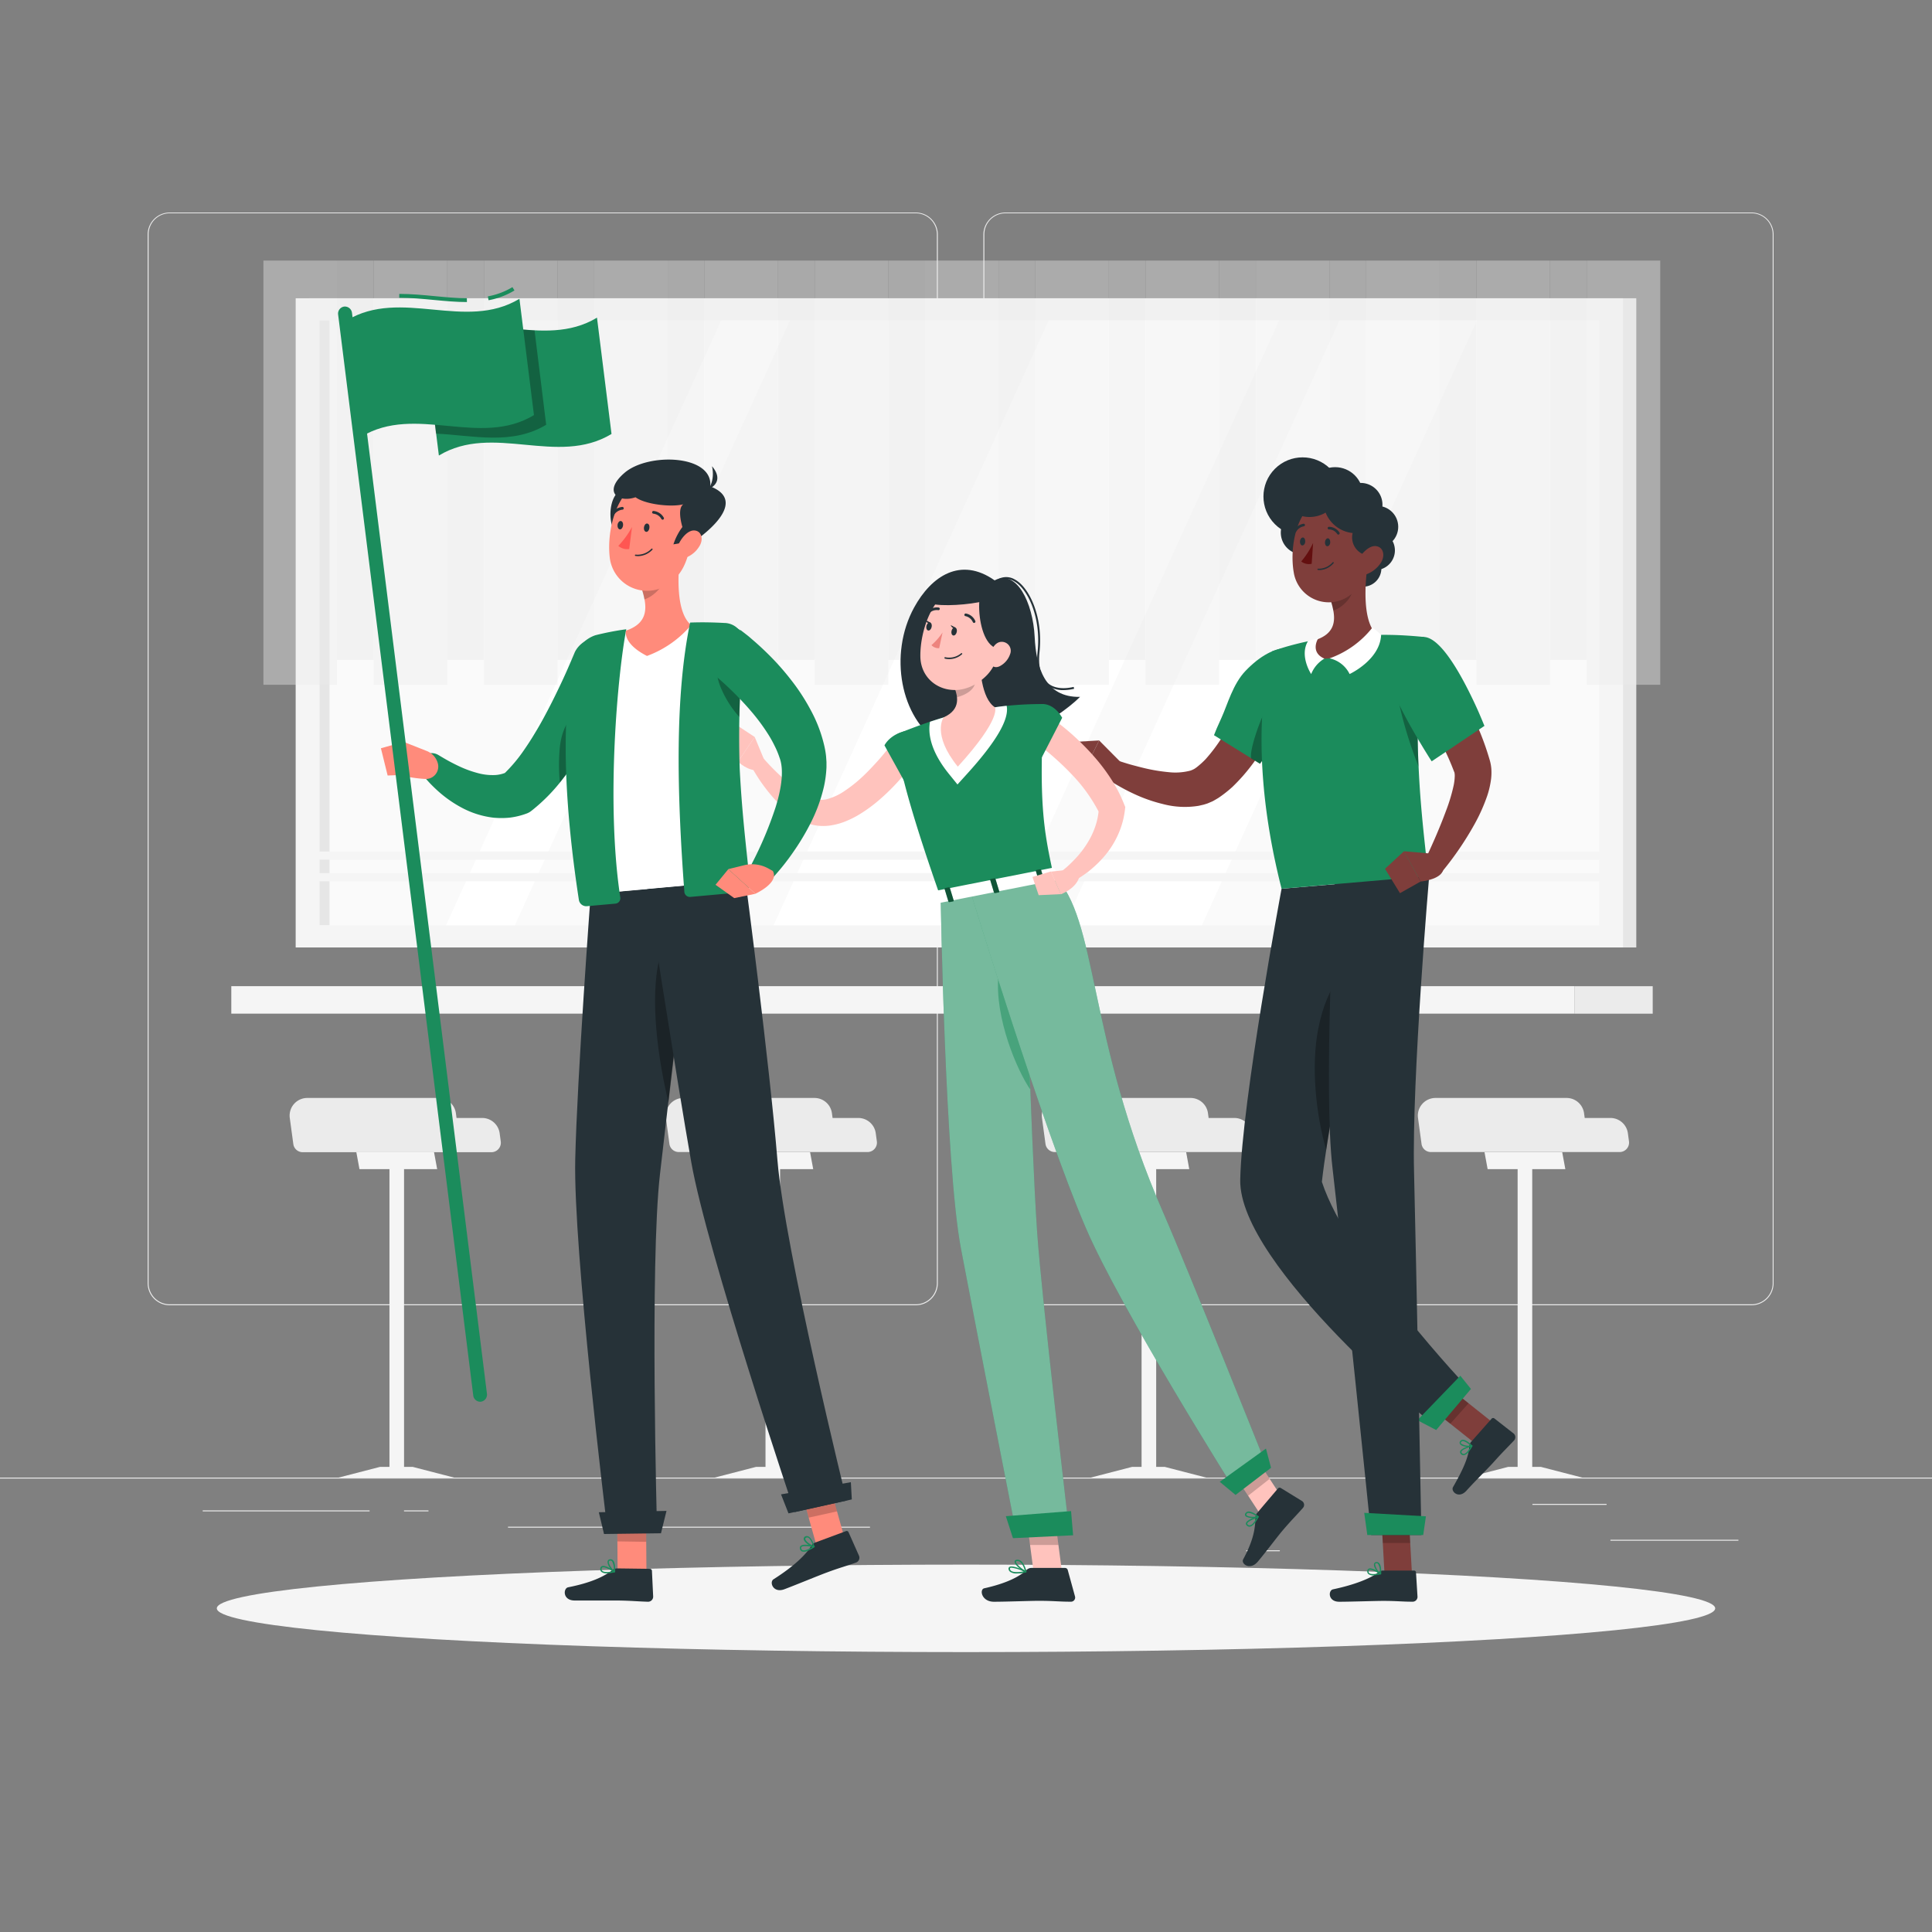 <svg xmlns="http://www.w3.org/2000/svg" viewBox="0 0 500 500"><rect x="0" y="0" width="500" height="500" fill="#808080" stroke="none"/><g id="freepik--background-complete--inject-2"><rect y="382.4" width="500" height="0.25" style="fill:#ebebeb"></rect><rect x="416.78" y="398.49" width="33.12" height="0.25" style="fill:#ebebeb"></rect><rect x="322.53" y="401.21" width="8.69" height="0.25" style="fill:#ebebeb"></rect><rect x="396.59" y="389.21" width="19.19" height="0.25" style="fill:#ebebeb"></rect><rect x="52.46" y="390.89" width="43.19" height="0.25" style="fill:#ebebeb"></rect><rect x="104.56" y="390.89" width="6.33" height="0.25" style="fill:#ebebeb"></rect><rect x="131.47" y="395.11" width="93.68" height="0.25" style="fill:#ebebeb"></rect><path d="M237,337.8H43.91a5.71,5.71,0,0,1-5.7-5.71V60.66A5.71,5.71,0,0,1,43.91,55H237a5.71,5.71,0,0,1,5.71,5.71V332.09A5.71,5.71,0,0,1,237,337.8ZM43.91,55.2a5.46,5.46,0,0,0-5.45,5.46V332.09a5.46,5.46,0,0,0,5.45,5.46H237a5.47,5.47,0,0,0,5.46-5.46V60.66A5.47,5.47,0,0,0,237,55.2Z" style="fill:#ebebeb"></path><path d="M453.31,337.8H260.21a5.72,5.72,0,0,1-5.71-5.71V60.66A5.72,5.72,0,0,1,260.21,55h193.1A5.71,5.71,0,0,1,459,60.66V332.09A5.71,5.71,0,0,1,453.31,337.8ZM260.21,55.2a5.47,5.47,0,0,0-5.46,5.46V332.09a5.47,5.47,0,0,0,5.46,5.46h193.1a5.47,5.47,0,0,0,5.46-5.46V60.66a5.47,5.47,0,0,0-5.46-5.46Z" style="fill:#ebebeb"></path><rect x="79.96" y="77.18" width="343.52" height="168.01" transform="translate(503.43 322.38) rotate(180)" style="fill:#e6e6e6"></rect><rect x="76.53" y="77.18" width="343.52" height="168.01" transform="translate(496.57 322.38) rotate(180)" style="fill:#f5f5f5"></rect><rect x="170.03" y="-4.41" width="156.52" height="331.21" transform="translate(409.47 -87.1) rotate(90)" style="fill:#fafafa"></rect><polygon points="259.85 239.45 331.04 82.93 271.39 82.93 200.2 239.45 259.85 239.45" style="fill:#fff"></polygon><polygon points="311.05 239.45 382.24 82.93 346.64 82.93 275.44 239.45 311.05 239.45" style="fill:#fff"></polygon><polygon points="133.25 239.45 204.44 82.93 186.64 82.93 115.44 239.45 133.25 239.45" style="fill:#fff"></polygon><rect x="5.72" y="159.89" width="156.52" height="2.59" transform="translate(245.17 77.21) rotate(90)" style="fill:#e6e6e6"></rect><rect x="79.07" y="225.96" width="338.42" height="2.12" transform="translate(496.57 454.04) rotate(180)" style="fill:#f5f5f5"></rect><rect x="79.07" y="220.36" width="338.42" height="2.12" transform="translate(496.57 442.85) rotate(180)" style="fill:#f5f5f5"></rect><g style="opacity:0.4"><rect x="68.17" y="67.44" width="19.03" height="109.78" style="fill:#ebebeb"></rect><rect x="87.19" y="67.44" width="9.51" height="103.33" style="fill:#e6e6e6"></rect><rect x="96.71" y="67.44" width="19.03" height="109.78" style="fill:#ebebeb"></rect><rect x="115.73" y="67.44" width="9.51" height="103.33" style="fill:#e6e6e6"></rect><rect x="125.25" y="67.44" width="19.03" height="109.78" style="fill:#ebebeb"></rect><rect x="144.27" y="67.44" width="9.51" height="103.33" style="fill:#e6e6e6"></rect><rect x="153.79" y="67.44" width="19.03" height="109.78" style="fill:#ebebeb"></rect><rect x="172.81" y="67.44" width="9.51" height="103.33" style="fill:#e6e6e6"></rect><rect x="182.32" y="67.44" width="19.03" height="109.78" style="fill:#ebebeb"></rect><rect x="201.35" y="67.44" width="9.51" height="103.33" style="fill:#e6e6e6"></rect><rect x="210.86" y="67.44" width="19.03" height="109.78" style="fill:#ebebeb"></rect><rect x="229.89" y="67.44" width="9.51" height="103.33" style="fill:#e6e6e6"></rect><rect x="239.4" y="67.44" width="19.03" height="109.78" style="fill:#ebebeb"></rect><rect x="258.43" y="67.44" width="9.51" height="103.33" style="fill:#e6e6e6"></rect><rect x="267.94" y="67.44" width="19.03" height="109.78" style="fill:#ebebeb"></rect><rect x="286.97" y="67.44" width="9.51" height="103.33" style="fill:#e6e6e6"></rect><rect x="296.48" y="67.44" width="19.03" height="109.78" style="fill:#ebebeb"></rect><rect x="315.51" y="67.44" width="9.51" height="103.33" style="fill:#e6e6e6"></rect><rect x="325.02" y="67.44" width="19.03" height="109.78" style="fill:#ebebeb"></rect><rect x="344.05" y="67.44" width="9.51" height="103.33" style="fill:#e6e6e6"></rect><rect x="353.56" y="67.44" width="19.03" height="109.78" style="fill:#ebebeb"></rect><rect x="372.59" y="67.44" width="9.51" height="103.33" style="fill:#e6e6e6"></rect><rect x="382.1" y="67.44" width="19.03" height="109.78" style="fill:#ebebeb"></rect><rect x="410.64" y="67.44" width="19.03" height="109.78" style="fill:#ebebeb"></rect><rect x="401.13" y="67.44" width="9.51" height="103.33" style="fill:#e6e6e6"></rect></g><rect x="59.86" y="255.22" width="347.67" height="7.11" style="fill:#f5f5f5"></rect><rect x="407.53" y="255.22" width="20.19" height="7.11" transform="translate(835.25 517.56) rotate(180)" style="fill:#ebebeb"></rect><path d="M416.76,289.33h-6.64l-.16-1.18a4.57,4.57,0,0,0-4.53-4H371.51a4.57,4.57,0,0,0-4.53,5.18l.91,6.7a2.44,2.44,0,0,0,2.43,2.12h48.83a2.45,2.45,0,0,0,2.43-2.77l-.29-2.13A4.57,4.57,0,0,0,416.76,289.33Z" style="fill:#ebebeb"></path><polygon points="405.11 302.58 385 302.58 384.19 298.19 404.3 298.19 405.11 302.58" style="fill:#f5f5f5"></polygon><rect x="392.76" y="300.39" width="3.78" height="82.01" style="fill:#f5f5f5"></rect><polygon points="409.49 382.4 379.6 382.4 390.31 379.63 398.78 379.63 409.49 382.4" style="fill:#f5f5f5"></polygon><path d="M319.44,289.33h-6.65l-.16-1.18a4.55,4.55,0,0,0-4.52-4H274.18a4.57,4.57,0,0,0-4.52,5.18l.91,6.7a2.44,2.44,0,0,0,2.42,2.12h48.84a2.44,2.44,0,0,0,2.42-2.77l-.28-2.13A4.57,4.57,0,0,0,319.44,289.33Z" style="fill:#ebebeb"></path><polygon points="307.78 302.58 287.67 302.58 286.87 298.19 306.98 298.19 307.78 302.58" style="fill:#f5f5f5"></polygon><rect x="295.44" y="300.39" width="3.78" height="82.01" style="fill:#f5f5f5"></rect><polygon points="312.16 382.4 282.27 382.4 292.98 379.63 301.45 379.63 312.16 382.4" style="fill:#f5f5f5"></polygon><path d="M222.12,289.33h-6.65l-.16-1.18a4.56,4.56,0,0,0-4.52-4H176.86a4.57,4.57,0,0,0-4.52,5.18l.9,6.7a2.45,2.45,0,0,0,2.43,2.12H224.5a2.44,2.44,0,0,0,2.43-2.77l-.29-2.13A4.56,4.56,0,0,0,222.12,289.33Z" style="fill:#ebebeb"></path><polygon points="210.46 302.58 190.35 302.58 189.54 298.19 209.65 298.19 210.46 302.58" style="fill:#f5f5f5"></polygon><rect x="198.11" y="300.39" width="3.78" height="82.01" style="fill:#f5f5f5"></rect><polygon points="214.84 382.4 184.95 382.4 195.66 379.63 204.13 379.63 214.84 382.4" style="fill:#f5f5f5"></polygon><path d="M124.8,289.33h-6.65l-.16-1.18a4.57,4.57,0,0,0-4.53-4H79.54A4.57,4.57,0,0,0,75,289.37l.91,6.7a2.44,2.44,0,0,0,2.43,2.12h48.83a2.45,2.45,0,0,0,2.43-2.77l-.29-2.13A4.57,4.57,0,0,0,124.8,289.33Z" style="fill:#ebebeb"></path><polygon points="113.14 302.58 93.03 302.58 92.22 298.19 112.33 298.19 113.14 302.58" style="fill:#f5f5f5"></polygon><rect x="100.79" y="300.39" width="3.78" height="82.01" style="fill:#f5f5f5"></rect><polygon points="117.52 382.4 87.63 382.4 98.34 379.63 106.81 379.63 117.52 382.4" style="fill:#f5f5f5"></polygon></g><g id="freepik--Shadow--inject-2"><ellipse id="freepik--path--inject-2" cx="250" cy="416.24" rx="193.89" ry="11.32" style="fill:#f5f5f5"></ellipse></g><g id="freepik--character-3--inject-2"><path d="M361,142.45a5.1,5.1,0,1,1-5.1-5.11A5.1,5.1,0,0,1,361,142.45Z" style="fill:#263238"></path><path d="M357.5,147.07a4.76,4.76,0,1,1-4.75-4.75A4.76,4.76,0,0,1,357.5,147.07Z" style="fill:#263238"></path><polygon points="386.3 368.13 381.58 373.43 368.69 363.18 373.41 357.88 386.3 368.13" style="fill:#7f3e3b"></polygon><path d="M380.72,373.16l5.3-6a.53.53,0,0,1,.72-.07l5,3.91a1.26,1.26,0,0,1,.11,1.77c-1.88,2-2.88,2.93-5.22,5.54-1.43,1.62-5.12,5.24-7.11,7.47s-4.12.2-3.48-.92c2.87-5,4.06-8,4.22-10.54A2,2,0,0,1,380.72,373.16Z" style="fill:#263238"></path><polygon points="373.42 357.88 368.69 363.18 375.34 368.46 380.06 363.16 373.42 357.88" style="opacity:0.2"></polygon><path d="M331.67,230s-10.29,55-10.7,75.31c-.46,22.3,51,64.27,51,64.27l8.21-10.09s-31.33-33-38.08-53.63c2.69-23.79,14.85-78,14.85-78Z" style="fill:#263238"></path><path d="M341.17,266.2c-1.91,9.65-.64,22.13,2.05,31.38,2.15-14.15,6-33.42,9.06-48.11C348.91,249.6,343.56,254.1,341.17,266.2Z" style="opacity:0.3"></path><polygon points="380.68 359.46 371.68 370.09 366.82 367.55 377.93 356.04 380.68 359.46" style="fill:#1B8C5C"></polygon><path d="M380,375.86a9.18,9.18,0,0,0,1.07-1.58.17.17,0,0,0,0-.18.18.18,0,0,0-.17-.06c-.26.07-2.63.65-3,1.53a.63.63,0,0,0,.09.6.92.92,0,0,0,.81.44A2,2,0,0,0,380,375.86Zm.59-1.4c-.66,1.12-1.31,1.79-1.78,1.82a.61.61,0,0,1-.52-.31.29.29,0,0,1-.05-.29C378.38,375.21,379.62,374.73,380.56,374.46Z" style="fill:#1B8C5C"></path><path d="M381,374.31a.15.15,0,0,0,0-.07.14.14,0,0,0,0-.15c-.06-.06-1.48-1.54-2.47-1.47a.84.84,0,0,0-.64.37.62.62,0,0,0,0,.78c.47.64,2.28.84,3.06.59Zm-2.8-1.19a.51.51,0,0,1,.35-.17c.59,0,1.5.69,2,1.16a3.37,3.37,0,0,1-2.42-.53c-.06-.08-.11-.2,0-.4Z" style="fill:#1B8C5C"></path><path d="M334.44,175.06c-.2.79-.36,1.38-.54,2.05s-.39,1.29-.59,1.92q-.62,1.91-1.32,3.78a72.39,72.39,0,0,1-3.23,7.36,47.93,47.93,0,0,1-9.84,13.51,31.68,31.68,0,0,1-3.54,2.78c-.32.21-.83.49-1.23.73s-.87.4-1.31.6-.88.31-1.32.45l-1.3.3a22.14,22.14,0,0,1-9.21-.44,39.57,39.57,0,0,1-7.74-2.74c-1.21-.56-2.38-1.18-3.53-1.83s-2.25-1.32-3.41-2.12l2.5-4.71c1.06.34,2.25.73,3.38,1.06s2.31.62,3.45.91a45.33,45.33,0,0,0,6.74,1.16,15.43,15.43,0,0,0,5.7-.4l.51-.2c.14-.08.3-.14.44-.22l.36-.23c.12-.1.17-.12.36-.27a21.82,21.82,0,0,0,2.21-2,42.27,42.27,0,0,0,7.15-11.07c1-2.07,1.87-4.24,2.71-6.42.41-1.09.8-2.2,1.16-3.31l.52-1.66c.17-.53.35-1.14.47-1.56Z" style="fill:#7f3e3b"></path><path d="M314.18,190.27l11.9,7.38s.39-.51,1-1.39c.46-.64,1.06-1.5,1.75-2.5,3.89-5.66,9.41-15.87,9.06-20.61-.53-7.05-7.94-7.46-15.54.46-3.28,3.41-4.68,8.74-6.21,12.1-.51,1.1-.93,2.07-1.26,2.82Z" style="fill:#1B8C5C"></path><polygon points="365.41 407.28 358.31 407.28 357.39 390.84 364.49 390.84 365.41 407.28" style="fill:#7f3e3b"></polygon><path d="M357.94,406.46h8a.5.5,0,0,1,.52.48l.39,6.32a1.26,1.26,0,0,1-1.24,1.26c-2.78,0-4.11-.21-7.62-.21-2.15,0-8.4.22-11.38.22s-2.89-2.95-1.63-3.21c5.66-1.2,9.75-2.85,11.76-4.42A2,2,0,0,1,357.94,406.46Z" style="fill:#263238"></path><polygon points="364.49 390.84 357.39 390.84 357.87 399.32 364.97 399.32 364.49 390.84" style="opacity:0.2"></polygon><path d="M345.45,228.47s-3,53.67-.59,73.89c2.6,22.15,10,94.91,10,94.91h13s-1.36-72.11-1.91-94.16c-.59-23.93,3.95-76.74,3.95-76.74Z" style="fill:#263238"></path><polygon points="368.33 397.27 353.86 397.27 353.06 391.52 369.03 392.42 368.33 397.27" style="fill:#1B8C5C"></polygon><path d="M355.42,407.7a8.71,8.71,0,0,0,1.89-.26.15.15,0,0,0,.13-.13.16.16,0,0,0-.07-.16c-.23-.16-2.24-1.54-3.1-1.2a.65.65,0,0,0-.39.47.92.92,0,0,0,.21.9A1.9,1.9,0,0,0,355.42,407.7Zm1.44-.5c-1.27.26-2.21.22-2.54-.11a.61.61,0,0,1-.12-.59.3.3,0,0,1,.19-.24C354.85,406.08,356,406.68,356.86,407.2Z" style="fill:#1B8C5C"></path><path d="M357.28,407.45l.07,0a.17.17,0,0,0,.09-.13c0-.09.17-2.13-.55-2.82a.79.79,0,0,0-.7-.23.61.61,0,0,0-.6.5c-.16.77.89,2.25,1.6,2.67Zm-1-2.88a.52.52,0,0,1,.35.14,3.7,3.7,0,0,1,.47,2.26,3.38,3.38,0,0,1-1.22-2.16c0-.09.08-.21.32-.24Z" style="fill:#1B8C5C"></path><path d="M338.06,174c-2.67-1.45-4.14,3-8.82,7.11-2.08,1.82-6.05,12.86-5.45,15.16l2.29,1.42S338.72,181,338.06,174Z" style="opacity:0.3"></path><path d="M290.22,197.44l-5.76-5.81-3.49,7s6.28,4.59,8.07,3Z" style="fill:#7f3e3b"></path><polygon points="277.15 192.05 276 197.58 280.97 198.67 284.46 191.63 277.15 192.05" style="fill:#7f3e3b"></polygon><path d="M331.67,230l37.83-3.25c0-3.4-1.75-14.33-2.37-28.38a179.74,179.74,0,0,1,1.11-31.18c.1-.78.21-1.55.33-2.33,0,0-1.95-.22-4.74-.39-2.31-.14-5.2-.23-8-.13a142.26,142.26,0,0,0-16.08,1.39c-2.45.44-4.83,1.06-6.72,1.59-2.42.71-3.84,1.26-3.84,1.26S321.69,190.8,331.67,230Z" style="fill:#1B8C5C"></path><path d="M367.13,198.4a180.82,180.82,0,0,1,1.11-31.19c-2.55,0-6.85.62-7.22,4.77C360.63,176.43,362.49,186.67,367.13,198.4Z" style="opacity:0.3"></path><path d="M371.14,169.22c.85,1.09,1.57,2.05,2.29,3.1s1.41,2.07,2.1,3.12c1.36,2.11,2.65,4.27,3.85,6.49a70.35,70.35,0,0,1,6,14.24l.14.47.07.24.1.39a11.41,11.41,0,0,1,.26,1.61,14.08,14.08,0,0,1-.06,2.71,22.62,22.62,0,0,1-1,4.37,45.83,45.83,0,0,1-3.22,7.22,81.31,81.31,0,0,1-8.43,12.38l-4.47-2.91c2-4.23,3.91-8.6,5.48-12.87a45.13,45.13,0,0,0,1.9-6.26,13.62,13.62,0,0,0,.34-2.7,3.86,3.86,0,0,0-.08-.88c0-.09-.05-.16-.07-.17l0,0-.07-.19-.15-.38a62.3,62.3,0,0,0-2.68-6c-1-2-2.13-4-3.29-5.95s-2.4-3.9-3.66-5.83-2.61-3.87-3.84-5.61Z" style="fill:#7f3e3b"></path><path d="M360.28,178.57a135.36,135.36,0,0,0,7.38,13.84c.59,1,1.14,1.9,1.59,2.62.78,1.27,1.27,2,1.27,2l13.65-9.17-.65-1.57c-.31-.74-.72-1.71-1.22-2.83-3-6.6-8.89-18.32-13.73-18.61C361.33,164.46,356.65,170.24,360.28,178.57Z" style="fill:#1B8C5C"></path><path d="M353.92,146.36l-4,3.94-5.44,5.37a19.82,19.82,0,0,1,.58,2.33c.59,3.15,0,6.11-4.57,7.62,0,0-5.71,5.13,2.53,4.82a18.66,18.66,0,0,0,13.42-6.09C352.64,161.2,353.17,151.64,353.92,146.36Z" style="fill:#7f3e3b"></path><path d="M355.16,162.44a24.59,24.59,0,0,1-11.07,7.94,7.56,7.56,0,0,1,5.19,4.06s7.86-3.63,8.15-10.12A14.6,14.6,0,0,0,355.16,162.44Z" style="fill:#fff"></path><path d="M341.11,165.29s-2.17,3.48,1.64,5.16a8.13,8.13,0,0,0-3.42,4s-3.17-4.79-.76-8.63C340,165.44,341.11,165.29,341.11,165.29Z" style="fill:#fff"></path><path d="M344.48,155.67a19.82,19.82,0,0,1,.58,2.33c2.15-.63,4.87-3.2,5-5.46a10.13,10.13,0,0,0-.12-2.24Z" style="opacity:0.2"></path><circle cx="337.11" cy="128.49" r="10.13" transform="translate(7.88 276.01) rotate(-45)" style="fill:#263238"></circle><circle cx="345.52" cy="128.12" r="7.22" style="fill:#263238"></circle><path d="M357.78,130.62a5.64,5.64,0,1,1-5.64-5.64A5.64,5.64,0,0,1,357.78,130.62Z" style="fill:#263238"></path><path d="M342.75,137.85a5.64,5.64,0,1,1-5.64-5.65A5.64,5.64,0,0,1,342.75,137.85Z" style="fill:#263238"></path><circle cx="356.44" cy="136.34" r="5.42" style="fill:#263238"></circle><path d="M355.05,138.75c-.9,7-1.07,11.15-4.87,14.63a9.18,9.18,0,0,1-15.37-5.31c-1.09-6.36.58-16.75,7.65-19.32A9.29,9.29,0,0,1,355.05,138.75Z" style="fill:#7f3e3b"></path><circle cx="354.67" cy="139.08" r="4.75" style="fill:#263238"></circle><path d="M346.45,136.71A8.48,8.48,0,0,0,358.14,134l-14.38-9A8.49,8.49,0,0,0,346.45,136.71Z" style="fill:#263238"></path><path d="M336.47,133.43a8.18,8.18,0,0,0,10.24-5.37l-15.6-4.87A8.17,8.17,0,0,0,336.47,133.43Z" style="fill:#263238"></path><path d="M357.26,145.8a7.64,7.64,0,0,1-4.15,3c-2.13.55-2.8-1.41-1.86-3.45.84-1.83,3-4.33,4.95-4S358.52,144,357.26,145.8Z" style="fill:#7f3e3b"></path><path d="M344.26,140.37c0,.57-.37,1-.75,1s-.65-.48-.61-1.06.38-1,.75-1S344.3,139.8,344.26,140.37Z" style="fill:#263238"></path><path d="M337.79,140.16c0,.57-.38,1-.75,1s-.65-.49-.61-1.06.38-1,.75-1S337.83,139.59,337.79,140.16Z" style="fill:#263238"></path><path d="M339.83,140.51a21.66,21.66,0,0,1-3.07,4.8,3.24,3.24,0,0,0,2.7.6Z" style="fill:#630f0f"></path><path d="M341.7,147.53a5,5,0,0,0,3.43-1.78.16.16,0,0,0,0-.23.17.17,0,0,0-.24,0,4.74,4.74,0,0,1-3.82,1.65.17.17,0,0,0,0,.33A5,5,0,0,0,341.7,147.53Z" style="fill:#263238"></path><path d="M346.4,138.35a.44.44,0,0,0,.16-.06.35.35,0,0,0,.09-.47,3.26,3.26,0,0,0-2.65-1.48.34.34,0,1,0,0,.67,2.56,2.56,0,0,1,2.07,1.19A.35.35,0,0,0,346.4,138.35Z" style="fill:#263238"></path><path d="M335.16,137.84a.35.35,0,0,0,.26-.17,2.82,2.82,0,0,1,2-1.46.34.34,0,0,0,.3-.37.33.33,0,0,0-.36-.3h0a3.52,3.52,0,0,0-2.54,1.8.34.34,0,0,0,.13.46A.28.28,0,0,0,335.16,137.84Z" style="fill:#263238"></path><path d="M370.49,220.92l-7.15-.62,4.32,7.84s6.42-.59,5.84-3.88Z" style="fill:#7f3e3b"></path><polygon points="358.44 224.85 362.31 231.15 367.65 228.14 363.34 220.3 358.44 224.85" style="fill:#7f3e3b"></polygon></g><g id="freepik--character-2--inject-2"><path d="M236.58,157.21c-6.67,12.19-3.51,28.73,6.52,35,10.51,6.59,30.64-6,36.41-11.86-9.15.2-11.36-7.75-11.74-15.51-.44-8.93-4.72-17.61-10.36-14.64C248.62,144,241.05,149.06,236.58,157.21Z" style="fill:#263238"></path><path d="M275.26,178.6a6.64,6.64,0,0,1-4.54-1.54c-1.85-1.64-2.61-4.56-2.19-8.43.93-8.71-2.46-16.24-6.13-18.23a3.93,3.93,0,0,0-4.65.49l-.31-.39a4.38,4.38,0,0,1,5.19-.54c3.82,2.06,7.35,9.81,6.4,18.72-.4,3.71.3,6.47,2,8,1.56,1.38,3.92,1.76,6.84,1.09l.11.49A12.46,12.46,0,0,1,275.26,178.6Z" style="fill:#263238"></path><path d="M236.63,197.1a60.21,60.21,0,0,1-4.13,5.07,54.4,54.4,0,0,1-4.65,4.58,38.16,38.16,0,0,1-5.41,4,23.44,23.44,0,0,1-3.16,1.62,16.45,16.45,0,0,1-3.62,1.13,12.67,12.67,0,0,1-4.1.18,12.43,12.43,0,0,1-3.9-1.17,22.19,22.19,0,0,1-5.72-4.14A43.7,43.7,0,0,1,194.27,198l3.08-2a60.32,60.32,0,0,0,8.4,8,18.18,18.18,0,0,0,4.48,2.58,6.29,6.29,0,0,0,2,.42,5.86,5.86,0,0,0,2-.24,14.55,14.55,0,0,0,4.4-2.1,34.71,34.71,0,0,0,4.32-3.41c1.39-1.27,2.7-2.67,4-4.09s2.56-3,3.65-4.39Z" style="fill:#ffc3bd"></path><path d="M237.51,188.9c-6.66-.17-8.61,4-8.61,4l6.78,12.26A18.91,18.91,0,0,0,240.4,198C241.62,193.94,242,189,237.51,188.9Z" style="fill:#1B8C5C"></path><path d="M197.75,196.59l-2.43-5.86L191,197.1s2.52,2.59,5.52,2.25Z" style="fill:#ffc3bd"></path><polygon points="190.05 187.27 187.7 192.59 191 197.1 195.32 190.73 190.05 187.27" style="fill:#ffc3bd"></polygon><polygon points="274.9 407.27 267.65 407.96 265.44 391.2 272.69 390.51 274.9 407.27" style="fill:#ffc3bd"></polygon><polygon points="333.21 389.79 327.65 394.16 318.09 379.57 323.66 375.19 333.21 389.79" style="fill:#ffc3bd"></polygon><path d="M325.36,391.54l5.36-6.31a.58.58,0,0,1,.76-.13l5.52,3.39a1.18,1.18,0,0,1,.22,1.73c-1.91,2.17-2.94,3.12-5.3,5.89-1.45,1.71-4.41,5.69-6.41,8.05s-4.41.56-3.78-.6c2.81-5.18,3.13-8.29,3.17-10.8A1.87,1.87,0,0,1,325.36,391.54Z" style="fill:#263238"></path><path d="M267,405.78h8.64a.73.73,0,0,1,.69.53l1.88,6.84a1.08,1.08,0,0,1-1.06,1.37c-3,0-4.49-.23-8.3-.23-2.34,0-8.38.24-11.61.24s-3.82-3.19-2.52-3.48c5.86-1.3,9.24-3.09,11-4.79A1.79,1.79,0,0,1,267,405.78Z" style="fill:#263238"></path><polygon points="265.44 391.2 266.58 399.84 273.93 399.84 272.7 390.51 265.44 391.2" style="opacity:0.2"></polygon><polygon points="323.66 375.2 318.09 379.57 323.02 387.09 328.59 382.72 323.66 375.2" style="opacity:0.2"></polygon><path d="M232.38,189.88s-3.22,1.88,11.06,42.4l29.21-5.77c-2.58-11.7-3.88-19-2.48-44.3a88.37,88.37,0,0,0-12.69.83,94.46,94.46,0,0,0-13.27,2.62C238.61,187.3,232.38,189.88,232.38,189.88Z" style="fill:#1B8C5C"></path><path d="M260.52,182.66c-1,.1-2,.23-3,.38a94.46,94.46,0,0,0-13.27,2.62c-1.18.35-2.4.74-3.57,1.13-.5,2.74-.09,7.34,4.91,13.51l2.2,2.72,2.35-2.59C257.81,192,261.25,186.12,260.52,182.66Z" style="fill:#fff"></path><path d="M253.54,168.48c-.09,4.4.45,12.32,3.94,14.56,0,0,1.89,2.76-9.6,15.37-6.82-8.42-3.67-12.75-3.67-12.75,4.56-2.07,3.82-5.55,2.41-8.68Z" style="fill:#ffc3bd"></path><path d="M252.79,169.4a18,18,0,0,1-.49,7.62c-.49,1.71-2.48,2.84-4.63,3.42a11.74,11.74,0,0,0-1-3.46Z" style="opacity:0.2"></path><path d="M260.08,163.81c-2,7-2.7,10-7.08,12.89-6.57,4.4-14.69.61-14.81-6.78-.1-6.66,3.19-17,10.73-18.4A9.64,9.64,0,0,1,260.08,163.81Z" style="fill:#ffc3bd"></path><path d="M258.24,153c3.42,3.05-20.75,5.44-18.57,1.73S252.46,147.83,258.24,153Z" style="fill:#263238"></path><path d="M259.75,167.75c-7.25,2-7.94-18-3.85-16.62S267.21,165.69,259.75,167.75Z" style="fill:#263238"></path><path d="M261.41,169.3a5.47,5.47,0,0,1-2.66,3.1c-1.68.84-2.84-.54-2.65-2.29.17-1.57,1.24-3.91,3-4A2.32,2.32,0,0,1,261.41,169.3Z" style="fill:#ffc3bd"></path><path d="M243.44,232.28s1.14,69.07,5.25,90.81c4.29,22.63,14.42,74.24,14.42,74.24l13.66-.66s-7.16-60.3-8.36-77.79c-1.66-24.1-3.58-90.83-3.58-90.83Z" style="fill:#1B8C5C"></path><path d="M243.44,232.28s1.14,69.07,5.25,90.81c4.29,22.63,14.42,74.24,14.42,74.24l13.66-.66s-7.16-60.3-8.36-77.79c-1.66-24.1-3.58-90.83-3.58-90.83Z" style="fill:#fff;opacity:0.4"></path><path d="M265.38,246.08c-2.17-1.44-5.63-8.93-7,6.35-1,11.11,4.91,24.66,8.22,29.49C266.15,269.22,265.71,256.16,265.38,246.08Z" style="fill:#1B8C5C;opacity:0.5"></path><polygon points="277.72 397.33 262.15 398.08 260.31 392.39 277.19 391.07 277.72 397.33" style="fill:#1B8C5C"></polygon><path d="M251.15,230.75s18.66,61,29.85,87c9,21,38.89,68.38,38.89,68.38l8.19-6s-20.78-52-27-66.21c-20-45.57-16.75-76.33-28.4-87.42Z" style="fill:#1B8C5C"></path><path d="M251.15,230.75s18.66,61,29.85,87c9,21,38.89,68.38,38.89,68.38l8.19-6s-20.78-52-27-66.21c-20-45.57-16.75-76.33-28.4-87.42Z" style="fill:#fff;opacity:0.4"></path><polygon points="328.94 379.87 319.76 386.89 315.67 383.49 327.63 374.89 328.94 379.87" style="fill:#1B8C5C"></polygon><path d="M272.79,224.72l1.77,2.34c.14.18-.06.43-.4.5l-30.64,6.05c-.26,0-.5,0-.55-.2l-.72-2.54c-.05-.18.15-.37.44-.43l29.58-5.84A.57.57,0,0,1,272.79,224.72Z" style="fill:#fff"></path><path d="M269.39,228.79l.8-.16c.15,0,.26-.13.23-.23l-1-3.3c0-.09-.18-.15-.33-.12l-.8.16c-.15,0-.26.14-.23.23l1,3.3C269.08,228.77,269.24,228.82,269.39,228.79Z" style="fill:#1B8C5C"></path><path d="M269.39,228.79l.8-.16c.15,0,.26-.13.23-.23l-1-3.3c0-.09-.18-.15-.33-.12l-.8.16c-.15,0-.26.14-.23.23l1,3.3C269.08,228.77,269.24,228.82,269.39,228.79Z" style="opacity:0.4"></path><path d="M245.8,233.45l.79-.16c.16,0,.26-.13.23-.23l-1-3.3c0-.1-.18-.15-.34-.12l-.79.16c-.16,0-.27.13-.24.23l1,3.3C245.49,233.42,245.64,233.48,245.8,233.45Z" style="fill:#1B8C5C"></path><path d="M245.8,233.45l.79-.16c.16,0,.26-.13.23-.23l-1-3.3c0-.1-.18-.15-.34-.12l-.79.16c-.16,0-.27.13-.24.23l1,3.3C245.49,233.42,245.64,233.48,245.8,233.45Z" style="opacity:0.4"></path><path d="M257.6,231.12l.79-.16c.16,0,.26-.13.23-.23l-1-3.3c0-.09-.19-.15-.34-.12l-.8.16c-.15,0-.26.14-.23.23l1,3.3C257.29,231.1,257.44,231.15,257.6,231.12Z" style="fill:#1B8C5C"></path><path d="M257.6,231.12l.79-.16c.16,0,.26-.13.23-.23l-1-3.3c0-.09-.19-.15-.34-.12l-.8.16c-.15,0-.26.14-.23.23l1,3.3C257.29,231.1,257.44,231.15,257.6,231.12Z" style="opacity:0.4"></path><path d="M247.61,163.55c-.12.58-.53,1-.91.91s-.58-.6-.45-1.18.54-1,.91-.9S247.74,163,247.61,163.55Z" style="fill:#263238"></path><path d="M241.11,162.26c-.12.58-.53,1-.91.91s-.58-.61-.45-1.18.54-1,.91-.91S241.24,161.68,241.11,162.26Z" style="fill:#263238"></path><path d="M240.82,161.15l-1.29-.68S240,161.69,240.82,161.15Z" style="fill:#263238"></path><path d="M243.93,163.69a16.5,16.5,0,0,1-2.87,3.27,2.49,2.49,0,0,0,2,.79Z" style="fill:#ed847e"></path><path d="M244.48,170.39a.16.16,0,0,1-.06-.17.17.17,0,0,1,.2-.14,4.78,4.78,0,0,0,4.11-1,.17.17,0,1,1,.24.24,5,5,0,0,1-4.42,1.14Z" style="fill:#263238"></path><path d="M251.9,161.15a.37.37,0,0,1-.12-.13,2.68,2.68,0,0,0-1.91-1.56.34.34,0,0,1-.29-.39.35.35,0,0,1,.39-.29,3.27,3.27,0,0,1,2.44,1.94.35.35,0,0,1-.17.46A.34.34,0,0,1,251.9,161.15Z" style="fill:#263238"></path><path d="M240,158.72l-.05,0a.35.35,0,0,1,0-.49,3.52,3.52,0,0,1,3-1,.35.35,0,0,1,.26.41.36.36,0,0,1-.42.27,2.78,2.78,0,0,0-2.37.84A.35.35,0,0,1,240,158.72Z" style="fill:#263238"></path><path d="M271.43,185.34c1.15.77,2.08,1.47,3.07,2.25s1.92,1.56,2.85,2.38a66.91,66.91,0,0,1,5.28,5.24,49.28,49.28,0,0,1,4.63,5.95,37.13,37.13,0,0,1,3.61,6.84l.35.87-.09.73a21.71,21.71,0,0,1-1.7,6.23,23.23,23.23,0,0,1-3.29,5.37,29.16,29.16,0,0,1-4.35,4.26,29.9,29.9,0,0,1-2.45,1.72,21.45,21.45,0,0,1-2.7,1.46l-1.79-3.23c.59-.47,1.3-1.06,1.91-1.64s1.23-1.21,1.8-1.83a24.42,24.42,0,0,0,3-4,20.18,20.18,0,0,0,2-4.36,17.28,17.28,0,0,0,.82-4.54l.25,1.6a41.34,41.34,0,0,0-7.47-10.44c-1.51-1.6-3.14-3.11-4.81-4.58-.84-.73-1.7-1.44-2.56-2.14s-1.79-1.39-2.58-1.95Z" style="fill:#ffc3bd"></path><path d="M277.27,225l-5.28.58,2.54,5.87s3.75-1.36,4.72-4.26Z" style="fill:#ffc3bd"></path><polygon points="267.2 226.95 268.81 231.67 274.53 231.4 271.99 225.53 267.2 226.95" style="fill:#ffc3bd"></polygon><path d="M270.17,182.21c3.08.3,4.72,3.55,4.72,3.55l-6.17,12s-4.56-3.29-4-7.28C265.31,186.35,266.65,181.86,270.17,182.21Z" style="fill:#1B8C5C"></path><path d="M322.81,394.92a.89.89,0,0,1-.2-.19.57.57,0,0,1-.15-.57c.27-.9,2.8-1.69,3.09-1.78a.17.17,0,0,1,.18.05.19.19,0,0,1,0,.19c-.45.87-1.34,2.35-2.26,2.48A.94.94,0,0,1,322.81,394.92Zm2.43-2.08c-1,.35-2.3.94-2.44,1.41a.23.23,0,0,0,.07.25.63.63,0,0,0,.58.25C324,394.68,324.6,394,325.24,392.84Z" style="fill:#1B8C5C"></path><path d="M322.48,392.5a.67.67,0,0,1-.15-.14.59.59,0,0,1,0-.75,1,1,0,0,1,.65-.42c1.06-.16,2.65,1.16,2.72,1.22a.17.17,0,0,1,.06.16.18.18,0,0,1-.12.13A4.52,4.52,0,0,1,322.48,392.5Zm2.7-.06a3.8,3.8,0,0,0-2.14-.91.6.6,0,0,0-.41.26c-.13.19-.08.29,0,.35.31.4,1.75.51,2.62.33Z" style="fill:#1B8C5C"></path><path d="M263.16,407.21a2.89,2.89,0,0,1-1.69-.4A1.1,1.1,0,0,1,261,406a.54.54,0,0,1,.22-.47c.79-.53,3.73.81,4.31,1.08a.18.18,0,0,1,0,.33A11.5,11.5,0,0,1,263.16,407.21Zm-1.38-1.49a.6.6,0,0,0-.33.07s-.08.06-.07.17a.71.71,0,0,0,.3.57c.51.38,1.7.43,3.25.15A10.72,10.72,0,0,0,261.78,405.72Z" style="fill:#1B8C5C"></path><path d="M265.49,406.91h-.07c-1-.4-2.94-2-2.83-2.79,0-.18.15-.41.59-.46,1.71-.2,2.45,2.92,2.48,3.05a.18.18,0,0,1-.06.17A.15.15,0,0,1,265.49,406.91ZM263.34,404h-.12c-.18,0-.28.08-.29.16-.06.48,1.3,1.72,2.29,2.27C265,405.67,264.37,404,263.34,404Z" style="fill:#1B8C5C"></path><path d="M247.32,162.44l-1.29-.67S246.5,163,247.32,162.44Z" style="fill:#263238"></path></g><g id="freepik--character-1--inject-2"><polygon points="167.3 407.08 159.84 407.41 159.72 389.87 167.18 389.54 167.3 407.08" style="fill:#ff8b7b"></polygon><path d="M159.72,405.9l8.45.11a.54.54,0,0,1,.55.52l.32,6.68a1.32,1.32,0,0,1-1.33,1.32c-2.94-.09-4.34-.28-8.05-.32-2.29,0-7.78,0-10.93,0s-3-3.16-1.69-3.42c6-1.19,9.24-2.77,11.38-4.41A2.13,2.13,0,0,1,159.72,405.9Z" style="fill:#263238"></path><polygon points="167.18 389.55 159.72 389.87 159.79 398.91 167.25 399.02 167.18 389.55" style="opacity:0.2"></polygon><path d="M152.87,231.4s-3.5,47.06-4,68.61c-.53,23.6,8.16,94.57,8.16,94.57l13,.74s-1.89-68.24.77-91.43c2.89-25.18,8.76-74.89,8.76-74.89Z" style="fill:#263238"></path><path d="M170.66,248.15c-2.57,10.25-.33,26.22,2.35,37.15,1.71-14.66,3.66-31.15,5-42.47C175.12,242.29,171.84,243.42,170.66,248.15Z" style="opacity:0.3"></path><polygon points="171.06 396.81 156.32 397 154.98 391.37 172.49 391.02 171.06 396.81" style="fill:#263238"></polygon><path d="M157,407.17a9.23,9.23,0,0,0,2-.24.16.16,0,0,0,.13-.14.15.15,0,0,0-.07-.17c-.23-.17-2.34-1.65-3.27-1.31a.68.68,0,0,0-.41.5,1,1,0,0,0,.21.95A2,2,0,0,0,157,407.17Zm1.53-.5c-1.35.25-2.34.2-2.68-.16a.61.61,0,0,1-.12-.62.31.31,0,0,1,.2-.25C156.46,405.46,157.71,406.1,158.57,406.67Z" style="fill:#1B8C5C"></path><path d="M159,406.93h.08a.21.21,0,0,0,.1-.14c0-.1.2-2.25-.55-3a.9.9,0,0,0-.74-.25.68.68,0,0,0-.64.52c-.18.82.92,2.4,1.66,2.86A.15.15,0,0,0,159,406.93Zm-1-3.05a.54.54,0,0,1,.38.15,4,4,0,0,1,.46,2.4c-.65-.56-1.38-1.76-1.26-2.3,0-.1.08-.22.34-.25Z" style="fill:#1B8C5C"></path><path d="M161,173.53c-.66,1.78-1.29,3.33-2,4.95s-1.42,3.18-2.17,4.76c-1.52,3.14-3.15,6.24-5,9.27a81.16,81.16,0,0,1-6.07,8.92,46.2,46.2,0,0,1-8,8.23l-.32.25a4.11,4.11,0,0,1-1.1.61,19.09,19.09,0,0,1-4.38,1.08,21.2,21.2,0,0,1-4.36,0,23.14,23.14,0,0,1-7.6-2.31,31,31,0,0,1-6-4c-.89-.76-1.73-1.56-2.54-2.39a30.39,30.39,0,0,1-2.32-2.7,3.28,3.28,0,0,1,4.25-4.84l.36.21c.69.41,1.59.95,2.4,1.39s1.68.88,2.52,1.28a28.3,28.3,0,0,0,5,1.84,14.52,14.52,0,0,0,4.52.5,8.35,8.35,0,0,0,3.48-1l-1.42.87a39.74,39.74,0,0,0,5.49-6.52q1.29-1.86,2.49-3.86c.81-1.32,1.6-2.67,2.35-4.06,1.51-2.76,2.94-5.61,4.31-8.5.69-1.44,1.36-2.9,2-4.36s1.3-3,1.85-4.32l.05-.11A6.59,6.59,0,0,1,161,173.53Z" style="fill:#1B8C5C"></path><path d="M144.89,193.3a48.67,48.67,0,0,0,0,9.22l.86-1.09a79.26,79.26,0,0,0,6.06-8.92c.76-1.26,1.49-2.54,2.18-3.82.36-1.35.68-2.69,1-4.05l.27-1.33C151.75,182.07,145.93,184.34,144.89,193.3Z" style="opacity:0.3"></path><path d="M110.4,194.34,104.47,192l-.88,8.59a33.07,33.07,0,0,0,6.4,1,3.21,3.21,0,0,0,3.33-4h0A4.78,4.78,0,0,0,110.4,194.34Z" style="fill:#ff8b7b"></path><polygon points="98.58 193.65 100.32 200.7 103.59 200.58 104.47 191.99 98.58 193.65" style="fill:#ff8b7b"></polygon><polygon points="218.9 399.28 211.56 400.89 206.86 384.1 214.2 382.49 218.9 399.28" style="fill:#ff8b7b"></polygon><path d="M211,399.2l7.91-2.94a.53.53,0,0,1,.7.29l2.72,6.12a1.33,1.33,0,0,1-.77,1.71c-2.77,1-4.15,1.3-7.63,2.6-2.14.79-8,3.21-10.92,4.31s-4-1.86-2.8-2.59c5.18-3.28,8.33-6.31,9.74-8.61A2.11,2.11,0,0,1,211,399.2Z" style="fill:#263238"></path><polygon points="214.21 382.49 206.86 384.11 209.29 392.76 216.63 391.14 214.21 382.49" style="opacity:0.2"></polygon><path d="M167.49,230.09s7.67,49.47,11.41,70.69c4.1,23.25,26.77,90.56,26.77,90.56l13.45-3s-16-64.82-17.92-88.09c-2.08-25.25-8.29-72.48-8.29-72.48Z" style="fill:#263238"></path><polygon points="220.45 388.05 204.06 391.66 202.13 386.74 220.2 383.59 220.45 388.05" style="fill:#263238"></polygon><path d="M209,401.36a9,9,0,0,0,1.78-.95.18.18,0,0,0-.05-.32c-.28-.07-2.79-.69-3.52,0a.66.66,0,0,0-.21.6,1,1,0,0,0,.54.82A2.06,2.06,0,0,0,209,401.36Zm1.24-1c-1.17.72-2.11,1-2.56.82a.63.63,0,0,1-.33-.54.31.31,0,0,1,.09-.3C207.8,400,209.19,400.12,210.2,400.34Z" style="fill:#1B8C5C"></path><path d="M210.71,400.43a.15.15,0,0,0,.06-.05.16.16,0,0,0,0-.16c0-.09-.62-2.18-1.58-2.6a.89.89,0,0,0-.78,0,.67.67,0,0,0-.41.72c.12.83,1.72,1.91,2.57,2.07Zm-2-2.5a.53.53,0,0,1,.41,0c.57.25,1.06,1.39,1.29,2.07-.8-.29-1.92-1.15-2-1.69,0-.11,0-.24.23-.36Z" style="fill:#1B8C5C"></path><path d="M150.56,170.3a7.32,7.32,0,0,1,5.08-5.5,41.66,41.66,0,0,1,5.52-1.46,147.87,147.87,0,0,1,17-1.53c3-.13,6,0,8.49.1h.09a4.77,4.77,0,0,1,4.49,5.19,236.63,236.63,0,0,0-1,30.67c.74,14.87,2.58,26.43,2.62,30l-40,3.59C147.19,195.47,148.86,178.75,150.56,170.3Z" style="fill:#fff"></path><path d="M148.52,170.66a8.5,8.5,0,0,1,5.56-6.26,74.58,74.58,0,0,1,8-1.55c-2.16,11.16-5.33,44.46-1.55,69.4a1.4,1.4,0,0,1-1.26,1.61l-7.36.66a1.94,1.94,0,0,1-2.1-1.65C144.22,196.4,146.79,177.7,148.52,170.66Z" style="fill:#1B8C5C"></path><path d="M162,163.2c4.84-1.61,5.43-4.75,4.8-8.08a19,19,0,0,0-.62-2.47l5.74-5.71,4.21-4.18c-.77,5.59-1.29,15.71,2.74,19a27.28,27.28,0,0,1-11.43,8C161,166.48,162,163.2,162,163.2Z" style="fill:#ff8b7b"></path><path d="M166.14,152.65a19,19,0,0,1,.62,2.47c2.27-.68,5.14-3.42,5.25-5.81a11.28,11.28,0,0,0-.13-2.37Z" style="opacity:0.2"></path><path d="M165.16,133.05c0,3.54-1.58,6.42-3.57,6.42s-3.6-2.85-3.61-6.39,1.58-6.41,3.57-6.42S165.15,129.51,165.16,133.05Z" style="fill:#263238"></path><path d="M179.76,135.49c-1.4,7.35-1.84,11.71-6.07,15.16a9.73,9.73,0,0,1-15.91-6.58c-.74-6.79,1.66-17.67,9.3-19.94A9.84,9.84,0,0,1,179.76,135.49Z" style="fill:#ff8b7b"></path><path d="M164.47,128.69c2.62,1.91,9.4,2.61,12.37,1.82-1,.68-1.12,2.77-.24,5.88a15.62,15.62,0,0,0-2.32,4.49l5.67-1s14.71-9.81,3.87-14c.77-8.25-16.15-8.81-22.25-3.46C156,127.25,159.89,130.24,164.47,128.69Z" style="fill:#263238"></path><path d="M183.27,126.66s1.85-2.14,1-6C186.52,123.29,185.91,125.46,183.27,126.66Z" style="fill:#263238"></path><path d="M181,141.36a6.94,6.94,0,0,1-3.65,3c-1.94.64-2.66-1.14-1.92-3.07.67-1.74,2.49-4.17,4.34-4S182.1,139.62,181,141.36Z" style="fill:#ff8b7b"></path><path d="M168.07,136.64c-.07.6-.45,1.06-.85,1s-.65-.55-.57-1.15.45-1.06.85-1S168.15,136,168.07,136.64Z" style="fill:#263238"></path><path d="M161.25,136c-.08.6-.46,1.06-.85,1s-.65-.56-.58-1.16.46-1.06.86-1S161.33,135.41,161.25,136Z" style="fill:#263238"></path><path d="M163.56,136.39a22.72,22.72,0,0,1-3.54,4.88,3.47,3.47,0,0,0,2.82.81Z" style="fill:#ff5652"></path><path d="M165.09,143.93a5.28,5.28,0,0,0,3.75-1.66.18.18,0,0,0,0-.25.17.17,0,0,0-.25,0,5,5,0,0,1-4.14,1.51.18.18,0,0,0,0,.35Z" style="fill:#263238"></path><path d="M171.49,134.5a.41.41,0,0,0,.17-.05.36.36,0,0,0,.12-.49,3.4,3.4,0,0,0-2.71-1.73.36.36,0,0,0,0,.71,2.73,2.73,0,0,1,2.11,1.38A.36.36,0,0,0,171.49,134.5Z" style="fill:#263238"></path><path d="M158.58,133.49a.37.37,0,0,0,.29-.17,3,3,0,0,1,2.21-1.42.34.34,0,0,0,.34-.36.36.36,0,0,0-.36-.35h0a3.68,3.68,0,0,0-2.79,1.75.36.36,0,0,0,.1.49A.42.42,0,0,0,158.58,133.49Z" style="fill:#263238"></path><path d="M191.44,199.06a251.78,251.78,0,0,1,1-32.35,5.06,5.06,0,0,0-4.75-5.48h-.09c-2.58-.14-5.8-.24-9-.11-3.91,18.93-3.46,43.35-1.49,69.69a1.42,1.42,0,0,0,1.54,1.31l13.62-1.23a1.94,1.94,0,0,0,1.77-2.09C193.69,223.66,192.13,212.68,191.44,199.06Z" style="fill:#1B8C5C"></path><path d="M188.16,166.48c-2.22,1.23-4.13,6-1.36,12.07a26.92,26.92,0,0,0,4.54,7c.07-2.75.19-5.43.34-7.94C190.26,173.38,189.08,169.53,188.16,166.48Z" style="opacity:0.3"></path><path d="M191.65,163.06l1,.77.91.71c.59.48,1.16,1,1.73,1.48q1.69,1.48,3.31,3.07a66.68,66.68,0,0,1,6.06,6.79,52.53,52.53,0,0,1,5.13,7.85,36.43,36.43,0,0,1,3.53,9.26,22.12,22.12,0,0,1,.47,2.77l.1,1.43v1.38a28.94,28.94,0,0,1-.69,5.16,41.11,41.11,0,0,1-3.22,8.9,61.68,61.68,0,0,1-4.56,7.7,60.78,60.78,0,0,1-5.51,6.92,3.29,3.29,0,0,1-5.34-3.71l.07-.15a97,97,0,0,0,6.09-14.5c1.51-4.81,2.23-9.71,1-12.85a21.66,21.66,0,0,0-1.25-3,30.32,30.32,0,0,0-1.67-3,50.77,50.77,0,0,0-4.33-5.86c-1.61-1.9-3.36-3.74-5.19-5.52-.91-.89-1.84-1.76-2.8-2.6l-1.43-1.25-.71-.6-.63-.52-.27-.22a6.59,6.59,0,0,1,8.17-10.33Z" style="fill:#1B8C5C"></path><path d="M192.55,223.93l-4.06,1,7,6.37s6.23-2.8,4.52-5.89l-1.18-.66A8.67,8.67,0,0,0,192.55,223.93Z" style="fill:#ff8b7b"></path><polygon points="185.18 228.98 190.02 232.43 195.5 231.31 188.49 224.94 185.18 228.98" style="fill:#ff8b7b"></polygon><path d="M158.26,112.31c-14.07,8.48-30.61-2.9-44.68,5.58q-1.87-15-3.76-30.1c14.07-8.48,30.62,2.9,44.68-5.58Q156.38,97.27,158.26,112.31Z" style="fill:#1B8C5C"></path><path d="M109.83,87.79l3,24.43c9.66.46,19.59,3.08,28.52-2.29L138.34,85.5C128.68,85,118.75,82.41,109.83,87.79Z" style="opacity:0.3"></path><path d="M120.84,78.17c-2.78,0-5.56-.26-8.51-.54s-6-.57-9-.57v-1c3.06,0,6.11.29,9.06.57s5.7.54,8.43.54Z" style="fill:#1B8C5C"></path><path d="M126.44,77.7l-.18-1a18.82,18.82,0,0,0,6.36-2.39l.52.86A19.73,19.73,0,0,1,126.44,77.7Z" style="fill:#1B8C5C"></path><path d="M138.19,107.43c-14.06,8.48-30.61-2.9-44.68,5.58l-3.75-30.1c14.06-8.48,30.61,2.9,44.67-5.58Q136.31,92.38,138.19,107.43Z" style="fill:#1B8C5C"></path><path d="M124.48,362.76h0a1.83,1.83,0,0,1-2-1.59L87.5,81.34a1.84,1.84,0,0,1,1.59-2h0a1.86,1.86,0,0,1,2,1.6l34.94,279.82A1.85,1.85,0,0,1,124.48,362.76Z" style="fill:#1B8C5C"></path></g></svg>